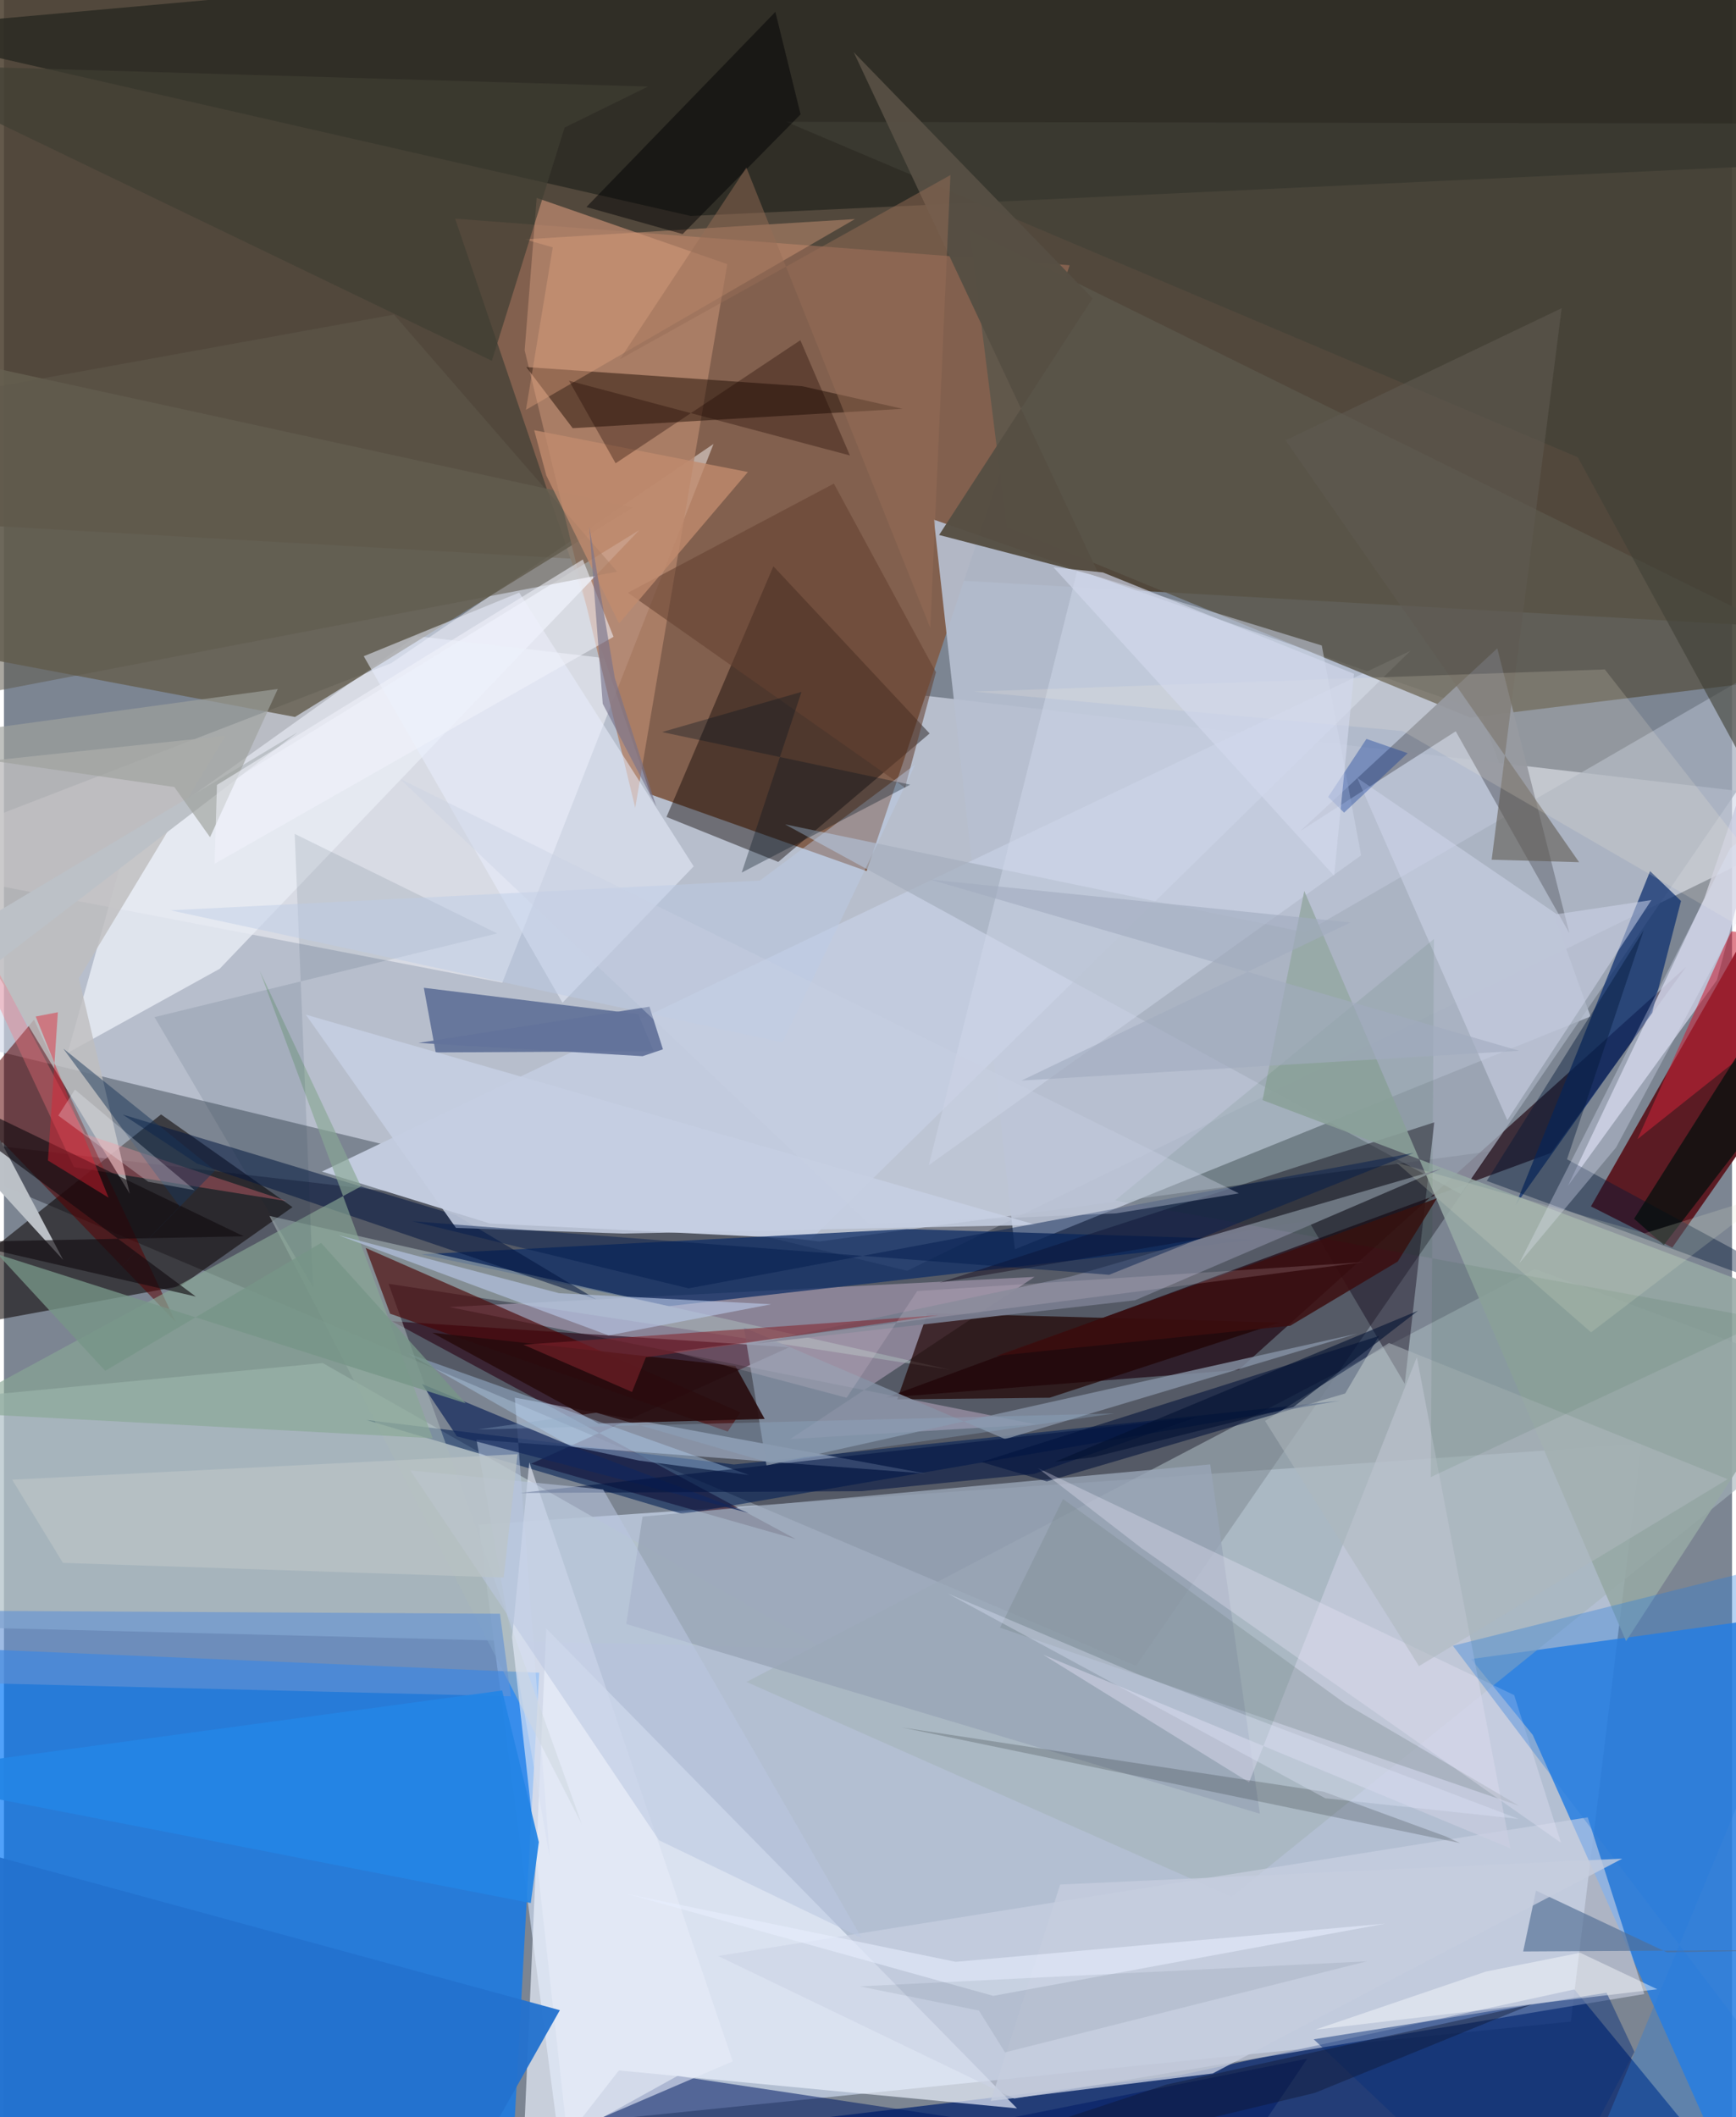 <svg xmlns="http://www.w3.org/2000/svg" width="228" height="278" viewBox="0 0 836 1024"><path fill="#7c8592" d="M0 0h836v1024H0z"/><path fill="#4c3f2f" fill-opacity=".863" d="M-62 251.2l960 54.215L885.647-62-62-56.084z"/><path fill="#d1dff6" fill-opacity=".639" d="M267.464 1027.7l490.532-49.933 34.119-279.446-562.444 39.145z"/><path fill="#d5daea" fill-opacity=".663" d="M436.937 614.612L-62 494.255l261.291-186.63L898 389.48z"/><path fill="#0177f7" fill-opacity=".686" d="M-62 795.557l320.933 13.483-14.912 272.099L-62 1086z"/><path fill="#82604e" d="M218.259 105.76l94.544 278.474 104.56 37.086 98.197-293.042z"/><path fill="#04000a" fill-opacity=".322" d="M-62 547.38l456.384 53.088 324.93-43.64-171.667 248.91z"/><path fill="#b6bfd1" fill-opacity=".91" d="M714.182 343.78l53.366 147.848-278.49 112.629-39.193-352.92z"/><path fill="#2a80e2" fill-opacity=".871" d="M709.765 802.425l29.814 36.685L849.813 1086l23.378-306.078z"/><path fill="#03246e" fill-opacity=".737" d="M568.799 1003.747l-216.175 25.752L861.378 1086l-101.64-123.789z"/><path fill="#fffdff" fill-opacity=".463" d="M-62 417.01l303.08 58.283 102.19-260.579-155.963 106.058z"/><path fill="#b4c3ca" fill-opacity=".757" d="M-18.413 787.093l415.142 10.304-242.497-138.135L-62 679.807z"/><path fill="#5b1a22" fill-opacity=".988" d="M807.107 603.414l64.39-92.057L898 354.86 767.74 583.5z"/><path fill="#2b2a22" fill-opacity=".855" d="M-62 14.423L789.882-62 898 78.024l-565.765 26.433z"/><path fill="#edf3ff" fill-opacity=".671" d="M262.337 787.651l-12.005 274.295 47.148-60.539 192.619 18.337z"/><path fill="#1c010d" fill-opacity=".655" d="M426.745 675.976l170.601-13.426L813.8 467.632l-65.336 89.981z"/><path fill="#c2cbde" d="M235.073 591.764l155.349 7.62 289.967-284.602-526.55 251.86z"/><path fill="#0a0300" fill-opacity=".553" d="M-62 649.141l147.483-27.133 54.098-38.162L76 539.011z"/><path fill="#665f50" fill-opacity=".839" d="M-62 308.456l202.786 38.326 163.443-101.33-347.642-75.89z"/><path fill="#a5b3b9" fill-opacity=".62" d="M740.595 613.716L359.219 813.492l234.71 103.86L898 671.927z"/><path fill="#d9c0dd" fill-opacity=".408" d="M380.36 696.041l118.816-7.108-283.836-56.764 283.215-14.581z"/><path fill="#2a0314" fill-opacity=".616" d="M187.709 639.03l195.406 105.403-128.151-36.468 124.907-56.323z"/><path fill="#0c0400" fill-opacity=".427" d="M320.515 395.128l51.71-121.237 75.59 80.862-73.221 62.125z"/><path fill="#5b574b" fill-opacity=".831" d="M467.104 111.179L898 323.839l-188.719 23.213-224.145-92.093z"/><path fill="#b2836b" fill-opacity=".827" d="M349.922 127.738L257.71 95.726l-5.81 73.722 53.49 221.263z"/><path fill="#a6afbe" fill-opacity=".729" d="M704.777 577.538L898 295.52 629.582 450.978l-251.716-52.27z"/><path fill="#ccd3e4" fill-opacity=".608" d="M488.73 1015.023l304.821-50.578-27.367-85.47-420.718 67.06z"/><path fill="#112f66" fill-opacity=".757" d="M605.3 599.571l-168.363-5.119-235.058 12.204 119.65 25.099z"/><path fill="#011e55" fill-opacity=".573" d="M353.154 708.327l293.067-30.842-317.824 54.82-153.035-45.502z"/><path fill="#c9ccdf" fill-opacity=".824" d="M828.645 474.091l-72.05 99.5 66.054-139.27L898 213.54z"/><path fill="#293f77" fill-opacity=".557" d="M306.794 490.503l7.524 17.927-105.453.593-5.74-31.257z"/><path fill="#bbcae4" fill-opacity=".506" d="M247.14 675.982l16.893 222.495-35.43-202.184 217.197 16.39z"/><path fill="#1a0a00" fill-opacity=".471" d="M434.72 197.734l-159.583 9.372-22.447-29.572 133.504 9.26z"/><path fill="#0c2e6e" fill-opacity=".725" d="M797.343 489.887l13.966-54.122-14.96-14.418-65.084 161.507z"/><path fill="#a9b7b9" fill-opacity=".557" d="M128.43 588.095l151.067 294.118-93.412-261.276 271.77 41.574z"/><path fill="#5c0001" fill-opacity=".529" d="M-55.728 576.976l55.136-24.422 83.605 86.781-68.467-146.122z"/><path fill="#11091a" fill-opacity=".439" d="M452.654 620.373l239.294-77.538-14.277 126.476-46.63-78.958z"/><path fill="#001a66" fill-opacity=".537" d="M597.344 1044.863l33.164-49.162L177.944 1086l147.864-81.937z"/><path fill="#200200" fill-opacity=".702" d="M505.841 676.033l111.25-36.368-170.322-4.569-14.634 41.737z"/><path fill="#e7ebf4" fill-opacity=".824" d="M58.854 409.418l248.468-153.002L104.355 468.58l-73.528 40.65z"/><path fill="#4a0202" fill-opacity=".627" d="M174.98 603.576l181.298 79.542-6.129 9.28-163.35-57.013z"/><path fill="#99a5b6" fill-opacity=".8" d="M607.574 877.23l-306.527-91.767 7.87-51.92 274.641-25.27z"/><path fill="#8692a4" fill-opacity=".808" d="M484.334 696.045l-126.368-54.004 10.949 66.767 285.945-63.835z"/><path fill="#838895" fill-opacity=".941" d="M702.326 353.699l54.995 97.703-34.892-137.823-95.352 88.393z"/><path fill="#d0d7ea" fill-opacity=".506" d="M447.388 563.578l71.88-287.762 118.255 36.394 19.039 101.483z"/><path fill="#e9eefd" fill-opacity=".537" d="M249.28 286.624l-75.224 30.767 96.138 167.594 63.479-65.955z"/><path fill="#96a8a5" fill-opacity=".875" d="M608.868 532.093l20.181-101.157L784.725 793.78 886.49 636.852z"/><path fill="#cbcfe1" fill-opacity=".643" d="M502.709 800.32l99.65 61.711 81.156-205.635 45.259 237.561z"/><path fill="#787c8d" fill-opacity=".961" d="M547.187 628.901l148.14-63.632-179.716 52.264-152.258 32.315z"/><path fill="#001139" fill-opacity=".569" d="M472.836 707.128l192.374-60.966-16.358 27.818-144.324 42.513z"/><path fill="#bfbdbf" fill-opacity=".812" d="M107.106 355.91L-62 373.794 60.86 577.377 36.269 473.213z"/><path fill="#01143e" fill-opacity=".522" d="M57.44 539.072l161.19 48.639 68.084 40.826L93.39 562.755z"/><path fill="#6492d3" fill-opacity=".624" d="M245.258 820.436l-5.3-39.926-264.775-1.478L-62 812.827z"/><path fill="#89a895" fill-opacity=".651" d="M207.391 695.63L123.78 469.663l48.945 104.148-201.459 109.251z"/><path fill="#d2d8ed" fill-opacity=".506" d="M751.222 442.169L797 435.324 727.266 541.78l-72.598-165.55z"/><path fill="#270c0e" fill-opacity=".898" d="M353.856 660.696l14.155 25.587-80.33 2.228-80.534-43.927z"/><path fill="#414036" fill-opacity=".612" d="M878.57 436.29L898 59.806l-519.632-.913 383.024 162.261z"/><path fill="#516e94" fill-opacity=".655" d="M879.697 943.023l-144.744.843 6.214-29.43 63.3 29.834z"/><path fill="#e0a17f" fill-opacity=".404" d="M411.71 105.956l-159.723 9.808 13.509 3.879-12.968 78.566z"/><path fill="#e6ebf8" fill-opacity=".616" d="M254.147 707.284l98.447 289.71-80.271 34.472-26.491-239.549z"/><path fill="#2371ce" fill-opacity=".953" d="M-62 882.025l330.925 90.234L204.633 1086 8.14 1074.195z"/><path fill="#011737" fill-opacity=".412" d="M756.162 560.707l37.097-110.788-75.92 121.244L898 637.318z"/><path fill="#564f44" fill-opacity=".965" d="M530.244 279.028L411.074 25.224l115.572 119.063-74.244 114.459z"/><path fill="#b8c8e8" fill-opacity=".631" d="M161.783 597.422l130.718 48.464 78.672-15.06-102.602-5.341z"/><path fill="#644130" fill-opacity=".561" d="M435.89 380.996l14.99-55.867-49.394-91.232-99.644 52.782z"/><path fill="#c92337" fill-opacity=".569" d="M885.926 455.58l-50.485-5.15L790.236 551l103.285-82.161z"/><path fill="#010f0c" fill-opacity=".714" d="M803.006 602.167l-14.398-12.697L898 416.436l-51.4 129.19z"/><path fill="#605b51" fill-opacity=".58" d="M620.033 212.97l133.537-63.903-33.856 266.75 42.29 1.19z"/><path fill="#11275b" fill-opacity=".706" d="M360.254 731.761l-87.024-32.896-71.003-29.487 16.902 25.332z"/><path fill="#3f3e32" fill-opacity=".698" d="M311.58 41.853l-40.347 19.834-35.21 112.806L-62 30.908z"/><path fill="#0b3079" fill-opacity=".482" d="M633.63 986.335l141.665-22.515 13.479 28.618L738.899 1086z"/><path fill="#060b0d" fill-opacity=".184" d="M704.434 891.445l-6.872-3.201-59.181-21.679-203.89-31.043z"/><path fill="#b5d8fb" fill-opacity=".376" d="M307.285 706.432l-33.081-6.969-78.842-44.866 165.045 58.82z"/><path fill="#fff7db" fill-opacity=".165" d="M676.687 353.597L469.22 334.503l305.23-10.725L898 481.85z"/><path fill="#768489" fill-opacity=".318" d="M481.872 787.237l251.066 86.152-83.87-49.277-136.716-99.091z"/><path fill="#5f5a4d" fill-opacity=".529" d="M296.674 276.493l-107.988-124.33L-62 197.636l22.246 143.45z"/><path fill="#ebe9fa" fill-opacity=".329" d="M500.13 710.027l230.481 109.85 22.65 71.417-203.053-142.582z"/><path fill="#001f35" fill-opacity=".098" d="M149.61 622.701l-8.962-219.377 97.985 48.147-165.8 40.476z"/><path fill="#020103" fill-opacity=".471" d="M281.774 100.137l46.553 13.069 57.065-57.894-12.208-49.56z"/><path fill="#fd7280" fill-opacity=".333" d="M39.242 548.515L-62 359.16l95.85 205.317 103.112 16.49z"/><path fill="#c6cfe3" fill-opacity=".855" d="M299.745 596.622l-81.054-2.713-72.667-103.166 353.262 101.7z"/><path fill="#bcc1c7" fill-opacity=".996" d="M-62 510.41l203.981-156.17-188.35 112.655 75.03 142.51z"/><path fill="#277bdc" fill-opacity=".341" d="M700.947 795.997l189.4-47.432L750.151 1086 898 1056.244z"/><path fill="#110a0f" fill-opacity=".62" d="M115.95 597.947L-62 512.127l154.813 114.97-114.64-26.398z"/><path fill="#3c0d0f" fill-opacity=".843" d="M693.212 579.597l-18.938 30.56-52.002 31.055-142.12 14.58z"/><path fill="#779587" fill-opacity=".784" d="M-3.035 606.677l226.36 72.043-69.897-77.56-104.445 61.872z"/><path fill="#001441" fill-opacity=".541" d="M414.905 721.236l83.527-8.38 79.123-27.59-327.975 36.84z"/><path fill="#bbc7e0" fill-opacity=".553" d="M316.941 890.108L196.54 711.165l93.305 9.235 125.108 216.932z"/><path fill="#afb8bd" fill-opacity=".529" d="M833.892 715.414L684.55 805.85l-74.474-118.59 59.94-37.69z"/><path fill="#dfe7fb" fill-opacity=".322" d="M779.88 555.01l91.703-171.197-36.355 26.304-102.225 200.964z"/><path fill="#9ea29d" fill-opacity=".663" d="M82.424 380.654l17.28 24.276 32.768-71.702L-62 359.808z"/><path fill="#c28c6f" fill-opacity=".78" d="M262.394 230.015l35.18 71.519 62.325-73.24-103.381-20.224z"/><path fill="#1e0700" fill-opacity=".341" d="M295.908 224.073l-22.533-39.929 135.889 36.152-23.992-55.749z"/><path fill="#82252d" fill-opacity=".561" d="M251.309 650.382l200.877-14.262-141.641 20.358-6.718 16.772z"/><path fill="#083e12" fill-opacity=".082" d="M537.48 580.626l154.307-126.47-1.508 260.244 162.996-76.178z"/><path fill="#001b4d" fill-opacity=".463" d="M681.925 557.626L534.63 616.58l-337.17-25.92 133.746 32.467z"/><path fill="#f0f3fb" fill-opacity=".561" d="M294.892 307.992l-14.867-37.372-176.98 109.017-1.138 38.143z"/><path fill="#bdcbe6" fill-opacity=".447" d="M80.584 440.285L376.63 504.26l64.17-134.47-75.081 56.108z"/><path fill="#2485e5" fill-opacity=".933" d="M258.762 890.945l-17.775-73.302L-62 858.674l316.858 61.746z"/><path fill="#986d56" fill-opacity=".478" d="M297.997 173.736l61.171-92.694 88.967 222.686 9.745-219.053z"/><path fill="#df2032" fill-opacity=".443" d="M50.613 579.275l-29.331-17.983 4.796-71.703-10.722 2.065z"/><path fill="#63729a" fill-opacity=".945" d="M200.52 504.425l111.757-17.526 6.519 20.616-9.856 3.328z"/><path fill="#193659" fill-opacity=".486" d="M28.689 507.153l56.334 76.421-40.894 42.1 57.978-59.497z"/><path fill="#05131f" fill-opacity=".333" d="M438.443 379.512l-81.531 42.514 28.899-87.371-67.462 19.416z"/><path fill="#0e142e" fill-opacity=".404" d="M634.128 1012.273L327.183 1086l235.357-77.816L739.239 969.4z"/><path fill="#fbfeff" fill-opacity=".443" d="M762.508 944.476l-45.524 9.09-82.76 28.163 165.603-19.593z"/><path fill="#033197" fill-opacity=".349" d="M640.612 385.454l18.523-28.065 19.926 6.898-30.737 28.754z"/><path fill="#f3f9ff" fill-opacity=".263" d="M69.74 571.551l22.563 4.12-57.97-48.68-8.054 12.566z"/><path fill="#78728c" fill-opacity=".639" d="M289.672 340.392l25.944 49.807-20.084-62.234-12.382-73.396z"/><path fill="#8fabc5" fill-opacity=".329" d="M371.206 707.739l-84.711-24.477-57.22 8.116 307.936-7.743z"/><path fill="#e2e9fd" fill-opacity=".337" d="M456.636 770.762l182.602 99.008 93.477 9.973-185.353-70.446z"/><path fill="#c5cdde" fill-opacity=".8" d="M477.373 1016.16l33.6-104.673 271.921-12.518-198.155 103.904z"/><path fill="#031232" fill-opacity=".596" d="M623.752 680.54l-96.678 24.257-18.676 2.243 175.665-73.07z"/><path fill="#c9d0e3" fill-opacity=".38" d="M538.128 586.847l-119.557 5.16-227.019-215.314 405.84 200.49z"/><path fill="#d3d8ec" fill-opacity=".651" d="M643.495 423.57L507.733 274.39l23.948 2.496 121.426 48.997z"/><path fill="#bcc5c6" fill-opacity=".682" d="M3.948 715.658l24.578 40.247L241.762 763l6.705-59.655z"/><path fill="#a1acbf" fill-opacity=".608" d="M447.962 425.379l284.987 82.84-240.683 14.412 159.113-76.47z"/><path fill="#ffe7f6" fill-opacity=".149" d="M441.8 624.45l-34.142 51.597-83.78-22.227 333.515-43.328z"/><path fill="#e8eefe" fill-opacity=".561" d="M668.158 930.409l-189.577 34.917-177.134-49.299 158.92 32.848z"/><path fill="#dee3c9" fill-opacity=".2" d="M767.805 644.4l-94.174-82.092 120.135 34.168 62.329-19.438z"/><path fill="#162a3b" fill-opacity=".082" d="M413.969 960.73l245.381-12.115-175.057 44.044-12.652-20.227z"/></svg>